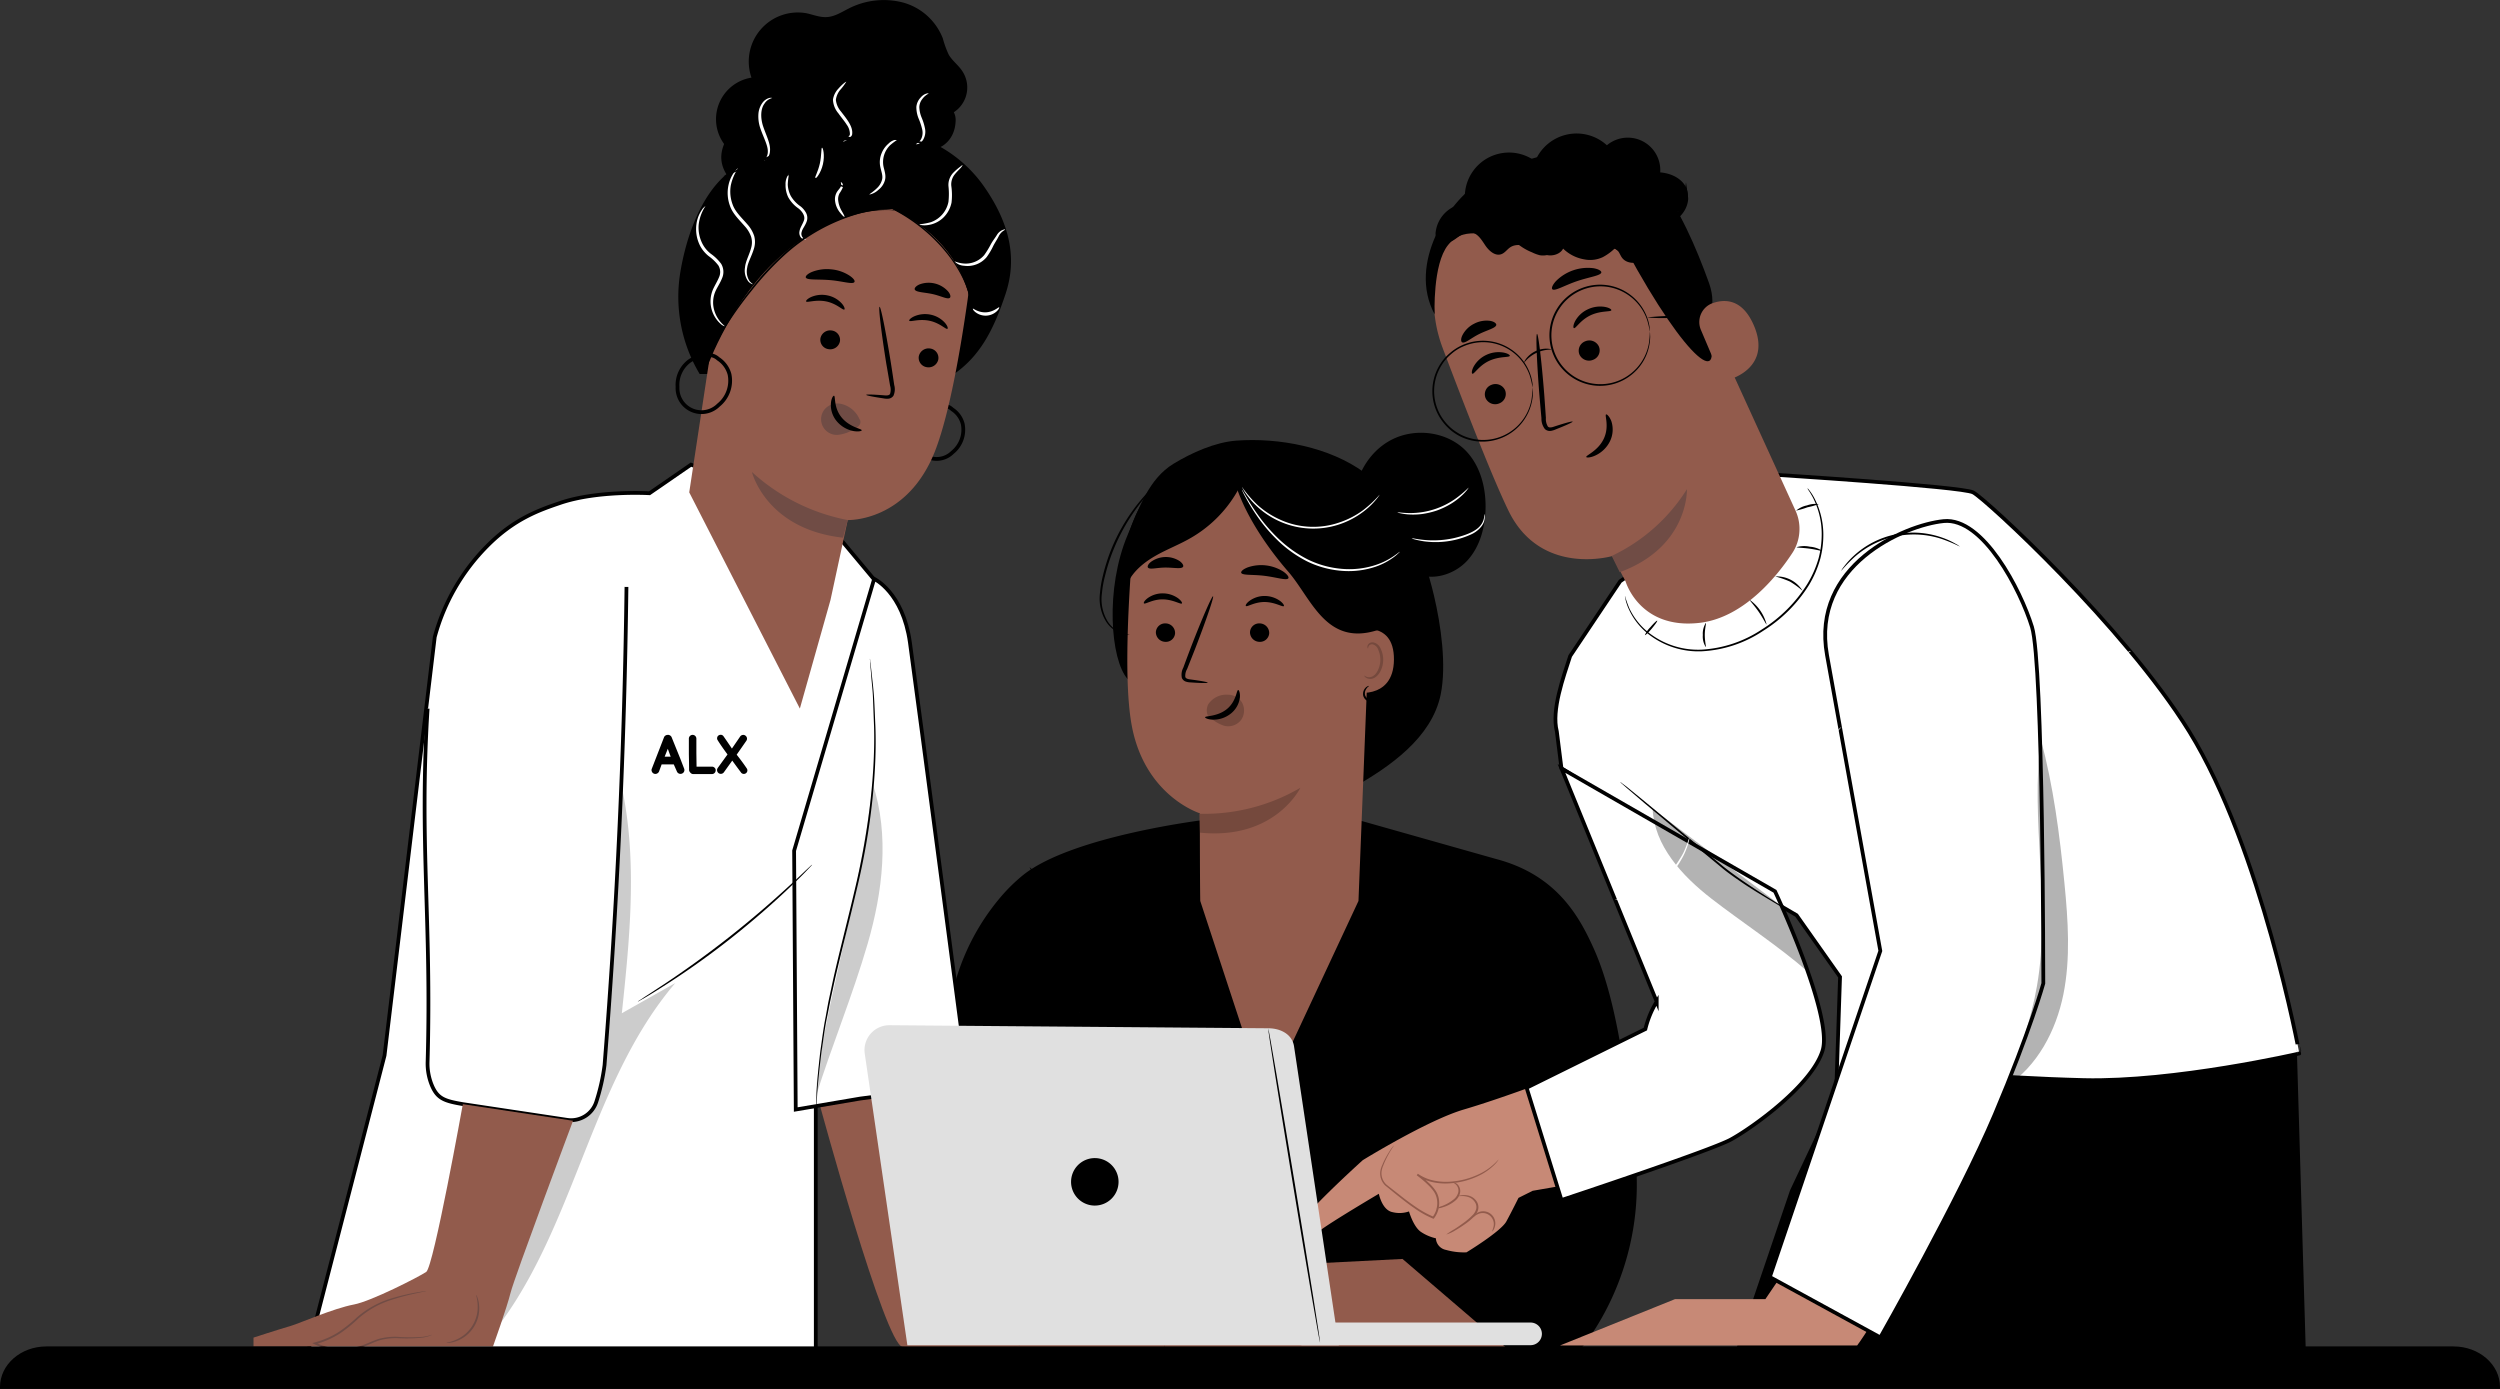 <svg xmlns="http://www.w3.org/2000/svg" viewBox="0 0 662.4 368.02"><rect x="0" y="0" width="662.4" height="368.02" fill="#333333" stroke="none"/><defs><style>.cls-1,.cls-4{fill:#fff;}.cls-1,.cls-7{stroke:#000;stroke-miterlimit:10;}.cls-2{fill:#925b4c;}.cls-3{fill:#75493d;}.cls-5{fill:#704c45;}.cls-6{opacity:0.2;}.cls-7{fill:none;}.cls-8{fill:#c78976;}.cls-9{opacity:0.3;}.cls-10{fill:#e0e0e0;}</style></defs><title>partnerup_lp_1</title><g id="Character_3" data-name="Character 3"><path d="M376.13,319.94s-35.53,4.21-48.67,14.71a45,45,0,0,0-5.77,5.62,60.22,60.22,0,0,0-14.29,34.15l-4.76,52.25.38,8.63a25.27,25.27,0,0,0,25.16,24.15l146.82,1s19.28-21.52,14.23-54.9c-1.19-7.85-3.09-34.77-10.53-51.34-3.93-8.76-9.95-19.58-25.84-23.8l-37.09-10.49Z" transform="translate(-56.38 -102.79)"/><path class="cls-1" d="M342.83,362.44a5.73,5.73,0,0,1-.3-1.17c-.16-.75-.41-1.84-.74-3.18a68.65,68.65,0,0,0-3.44-10.2,67.57,67.57,0,0,0-5.06-9.49c-.75-1.17-1.37-2.09-1.82-2.73a6.62,6.62,0,0,1-.64-1,5.21,5.21,0,0,1,.81.9c.49.6,1.16,1.5,1.95,2.64a56.73,56.73,0,0,1,5.24,9.5A57.4,57.4,0,0,1,342.15,358c.29,1.36.48,2.47.58,3.24A4.91,4.91,0,0,1,342.83,362.44Z" transform="translate(-56.38 -102.79)"/><path class="cls-1" d="M349,422c-.15,0-1.72-11.4-3.51-25.51s-3.13-25.56-3-25.57,1.71,11.4,3.51,25.51S349.14,422,349,422Z" transform="translate(-56.38 -102.79)"/><path class="cls-1" d="M342.5,366.93a11.31,11.31,0,0,1-2.5-1.06,45.41,45.41,0,0,1-10.69-7.53,10.62,10.62,0,0,1-1.84-2,20.31,20.31,0,0,1,2.08,1.73c1.27,1.08,3.05,2.53,5.13,4s4,2.65,5.49,3.47A18.38,18.38,0,0,1,342.5,366.93Z" transform="translate(-56.38 -102.79)"/><path class="cls-1" d="M437.64,376.6a10.76,10.76,0,0,1,0-1.79,19.69,19.69,0,0,1,.14-2.09c.09-.81.15-1.74.35-2.75a32.23,32.23,0,0,1,.67-3.3c.25-1.19.65-2.42,1-3.72a46.58,46.58,0,0,1,8.65-15.36c.91-1,1.75-2,2.63-2.83a33.33,33.33,0,0,1,2.48-2.28c.76-.7,1.52-1.23,2.17-1.73a18.05,18.05,0,0,1,1.71-1.2,12.09,12.09,0,0,1,1.53-.92,11.61,11.61,0,0,1-1.41,1.08c-.47.33-1,.74-1.65,1.27s-1.37,1.07-2.11,1.77-1.59,1.44-2.41,2.31-1.68,1.83-2.57,2.84a48.59,48.59,0,0,0-8.56,15.21c-.41,1.28-.83,2.49-1.09,3.66s-.54,2.26-.73,3.26-.3,1.92-.42,2.73-.19,1.49-.23,2.07A13.12,13.12,0,0,1,437.64,376.6Z" transform="translate(-56.38 -102.79)"/><path class="cls-1" d="M423,436.61a5.41,5.41,0,0,1-.11-1.84,5.55,5.55,0,0,1,2.63-4.3l0,0A45.38,45.38,0,0,1,440.54,420l-.15.21c.2-1.88.41-3.83.56-5.84a172.13,172.13,0,0,0,.3-22c-.13-2.81-.33-5.09-.44-6.66-.06-.74-.11-1.34-.15-1.81a2.82,2.82,0,0,1,0-.64,2.66,2.66,0,0,1,.12.63c.07.46.15,1.06.25,1.8.17,1.57.43,3.84.61,6.66a154.76,154.76,0,0,1-.15,22.07c-.15,2-.36,4-.57,5.86l0,.15-.14.06a46.49,46.49,0,0,0-15,10.23h0l0,0a5.31,5.31,0,0,0-1.95,2,5.46,5.46,0,0,0-.65,2C422.93,436,423.07,436.6,423,436.61Z" transform="translate(-56.38 -102.79)"/><path class="cls-1" d="M464.9,432.38c-.09.05-.85-1.39-2.52-3.39a25.87,25.87,0,0,0-7.84-6.32,25.12,25.12,0,0,0-5.18-2,19.67,19.67,0,0,0-4.5-.59c-2.6,0-4.21.3-4.22.2a4.64,4.64,0,0,1,1.11-.27,20.46,20.46,0,0,1,3.11-.3,18.07,18.07,0,0,1,4.61.5,23.75,23.75,0,0,1,5.31,2,24.36,24.36,0,0,1,7.89,6.55,20.16,20.16,0,0,1,1.73,2.59A4.79,4.79,0,0,1,464.9,432.38Z" transform="translate(-56.38 -102.79)"/><path class="cls-1" d="M464.18,418.71c0,.09-1.22-.47-3.25-1a24.72,24.72,0,0,0-3.6-.62,34.39,34.39,0,0,0-4.49-.12,40.79,40.79,0,0,0-8.06,1.23c-2,.53-3.25,1-3.28.89a3.24,3.24,0,0,1,.82-.4,22.39,22.39,0,0,1,2.36-.84,33.72,33.72,0,0,1,8.14-1.4,31.9,31.9,0,0,1,4.56.16,22.71,22.71,0,0,1,3.65.74,14,14,0,0,1,1.35.46,7.19,7.19,0,0,1,1,.42A3.13,3.13,0,0,1,464.18,418.71Z" transform="translate(-56.38 -102.79)"/><path d="M436.35,260.7c-2.93-12.44-8.16-25.15-18.48-32.71-9.18-6.73-22.58-9.29-33.94-8.45-5.59.42-11.83,3.21-16.62,6.13-6.56,4-9.15,11.77-12.15,18.85-6,14.19-4.57,33.08,0,38.2l59.39,28.94c10.17-5.72,21.18-13.42,23.55-24.83C439.69,279.05,438.17,268.43,436.35,260.7Z" transform="translate(-56.38 -102.79)"/><path class="cls-2" d="M413.86,238.63,376.76,229c-11.9-1.34-19.91,13.27-20.75,25.21-.92,13.26-1.53,29.5,0,39.41,3,19.93,18.28,24.66,18.28,24.66s0,17.32.11,23.23l17.31,52.72,24.61-52.72,3.79-95.71A7,7,0,0,0,413.86,238.63Z" transform="translate(-56.38 -102.79)"/><path d="M362.64,270.26a2.56,2.56,0,0,0,2.45,2.59,2.44,2.44,0,0,0,2.64-2.28,2.55,2.55,0,0,0-2.44-2.6A2.45,2.45,0,0,0,362.64,270.26Z" transform="translate(-56.38 -102.79)"/><path d="M359.48,262.66c.31.33,2.26-1.09,5-1.06s4.76,1.41,5.06,1.08c.14-.15-.17-.75-1.05-1.4a7,7,0,0,0-4-1.27,6.75,6.75,0,0,0-4,1.25C359.61,261.91,359.32,262.51,359.48,262.66Z" transform="translate(-56.38 -102.79)"/><path d="M387.58,270.26a2.55,2.55,0,0,0,2.44,2.59,2.45,2.45,0,0,0,2.65-2.28,2.56,2.56,0,0,0-2.44-2.6A2.44,2.44,0,0,0,387.58,270.26Z" transform="translate(-56.38 -102.79)"/><path d="M386.49,263.35c.31.34,2.26-1.08,5-1.05s4.76,1.41,5.06,1.08c.14-.15-.17-.75-1.05-1.4a7.06,7.06,0,0,0-4-1.28,6.75,6.75,0,0,0-4,1.26C386.62,262.6,386.33,263.2,386.49,263.35Z" transform="translate(-56.38 -102.79)"/><path d="M376.37,283.67c0-.16-1.69-.47-4.45-.84-.71-.08-1.37-.22-1.48-.7a3.49,3.49,0,0,1,.48-2.08l2.11-5.33c2.93-7.58,5.06-13.83,4.76-13.94s-2.94,5.94-5.87,13.53c-.71,1.87-1.38,3.65-2,5.36a4,4,0,0,0-.39,2.75,1.75,1.75,0,0,0,1.15,1,4.25,4.25,0,0,0,1.19.18C374.63,283.8,376.36,283.82,376.37,283.67Z" transform="translate(-56.38 -102.79)"/><path class="cls-3" d="M374.22,318.41l.11,5c19.92,2,26.6-11.89,26.6-11.89A50.58,50.58,0,0,1,374.22,318.41Z" transform="translate(-56.38 -102.79)"/><path class="cls-3" d="M385.42,288.86a4.42,4.42,0,0,0-3.66-2,5.75,5.75,0,0,0-5.25,2.56,3.56,3.56,0,0,0-.25,2.57c.19.44,0,.23.38.53a10,10,0,0,0,4.09,2.57,4.31,4.31,0,0,0,4.56-1.64A4.38,4.38,0,0,0,385.42,288.86Z" transform="translate(-56.38 -102.79)"/><path d="M384.45,285.62c-.45,0-.48,3-3,5.05s-5.74,1.76-5.77,2.17c0,.19.71.59,2.05.63a7.37,7.37,0,0,0,4.81-1.64,6.45,6.45,0,0,0,2.36-4.24C385,286.35,384.65,285.61,384.45,285.62Z" transform="translate(-56.38 -102.79)"/><path d="M385.25,254.55c.27.75,3,.41,6.24.82s5.82,1.31,6.25.64c.2-.32-.25-1-1.3-1.75a10.91,10.91,0,0,0-9.51-1.12C385.74,253.61,385.14,254.19,385.25,254.55Z" transform="translate(-56.38 -102.79)"/><path d="M360.54,253.17c.48.62,2.38,0,4.65,0s4.21.45,4.65-.2c.2-.31-.1-.94-.94-1.54a6.72,6.72,0,0,0-7.49.18C360.6,252.22,360.33,252.86,360.54,253.17Z" transform="translate(-56.38 -102.79)"/><path class="cls-2" d="M414.72,270c.27-.12,11.08-3.56,11,7.56s-11.24,8.72-11.26,8.4S414.72,270,414.72,270Z" transform="translate(-56.38 -102.79)"/><path class="cls-3" d="M417.89,281.79s.19.14.51.29a1.9,1.9,0,0,0,1.45,0c1.18-.42,2.18-2.27,2.26-4.27a6.51,6.51,0,0,0-.52-2.78,2.21,2.21,0,0,0-1.45-1.5,1,1,0,0,0-1.14.52c-.15.31-.09.53-.14.55s-.24-.19-.15-.65a1.22,1.22,0,0,1,.45-.69,1.46,1.46,0,0,1,1.07-.27,2.71,2.71,0,0,1,2,1.74,6.63,6.63,0,0,1,.64,3.1c-.09,2.24-1.26,4.33-2.87,4.78a2.13,2.13,0,0,1-1.77-.31C417.9,282.06,417.85,281.81,417.89,281.79Z" transform="translate(-56.38 -102.79)"/><path d="M421.56,285.5c.05-.06.48.46.41,1.46a2.05,2.05,0,0,1-.78,1.56,2.32,2.32,0,0,1-2.13.15,2.24,2.24,0,0,1-1.48-1.54,2.36,2.36,0,0,1,.3-1.71c.55-.86,1.25-.94,1.25-.88s-.53.3-.9,1.07a2,2,0,0,0-.15,1.39,1.79,1.79,0,0,0,1.18,1.14,1.84,1.84,0,0,0,1.63-.05,1.78,1.78,0,0,0,.69-1.18A6.6,6.6,0,0,0,421.56,285.5Z" transform="translate(-56.38 -102.79)"/><path d="M355.12,257.34c1.5-3.22,4.41-5.57,7.5-7.33s6.43-3,9.5-4.82a33.4,33.4,0,0,0,14.94-18.68c-5.47-2.83-12.28-2.5-17.8.23A27.2,27.2,0,0,0,357,240a42.71,42.71,0,0,0-3.39,18" transform="translate(-56.38 -102.79)"/><path d="M417.27,235.66c-8.22-7.81-23.75-12.12-34.46-8.46,1.59,9.35,8.65,19.86,14.86,27s10,19.87,23.63,15.57c.93-.29,2,.56,2.85.06a3.42,3.42,0,0,0,1.31-2.06A31.86,31.86,0,0,0,417.27,235.66Z" transform="translate(-56.38 -102.79)"/><path d="M355.74,270.85a4.14,4.14,0,0,1-1.95-.11,7.65,7.65,0,0,1-4.27-3.15,11.61,11.61,0,0,1-1.69-7.68,28.85,28.85,0,0,1,.78-4.61c.36-1.59.86-3.19,1.4-4.82a49.27,49.27,0,0,1,8.66-15.21,44.69,44.69,0,0,1,3.66-3.86l1.08-.95a2,2,0,0,1,.41-.31,13.14,13.14,0,0,1-1.34,1.41c-.85.92-2.12,2.21-3.5,4a51.34,51.34,0,0,0-8.43,15.14,48.64,48.64,0,0,0-1.4,4.75,28.61,28.61,0,0,0-.8,4.53,11.38,11.38,0,0,0,1.5,7.42,7.56,7.56,0,0,0,4,3.15A10.3,10.3,0,0,0,355.74,270.85Z" transform="translate(-56.38 -102.79)"/><path d="M450,236.91c0-5.22-1.47-10.62-5-14.44-4.93-5.3-13.56-6.49-20-3.12s-10.28,10.8-9.85,18A22.39,22.39,0,0,0,426.33,255l4.59-.52c4.6,2.43,10.63.71,14.17-3.09S450,242.11,450,236.91Z" transform="translate(-56.38 -102.79)"/><path class="cls-4" d="M421.94,233.85s-.06.14-.23.37a10.65,10.65,0,0,1-.77,1,19.73,19.73,0,0,1-3.37,3.18,21.87,21.87,0,0,1-28.26-1.55,20,20,0,0,1-3-3.53c-.31-.45-.5-.83-.65-1.08s-.21-.39-.19-.4a30.88,30.88,0,0,0,4.1,4.74,22.62,22.62,0,0,0,5.64,3.73,21.18,21.18,0,0,0,16.14.88,22.77,22.77,0,0,0,6-3.08A30,30,0,0,0,421.94,233.85Z" transform="translate(-56.38 -102.79)"/><path class="cls-4" d="M427.28,249a2.47,2.47,0,0,1-.37.37,11.54,11.54,0,0,1-1.17,1,17.59,17.59,0,0,1-4.95,2.6,22.36,22.36,0,0,1-8.23,1.11,25.33,25.33,0,0,1-9.84-2.54,32,32,0,0,1-8.24-6,42.13,42.13,0,0,1-5.28-6.39,49.12,49.12,0,0,1-2.89-4.79c-.32-.58-.53-1-.69-1.36a2.85,2.85,0,0,1-.2-.49,2.29,2.29,0,0,1,.3.45l.76,1.3c.67,1.14,1.66,2.76,3,4.67a44.25,44.25,0,0,0,5.32,6.27,32.69,32.69,0,0,0,8.13,5.84,25.39,25.39,0,0,0,9.64,2.52,22.45,22.45,0,0,0,8.08-1,18.85,18.85,0,0,0,5-2.42C426.7,249.42,427.24,248.94,427.28,249Z" transform="translate(-56.38 -102.79)"/><path class="cls-4" d="M445.51,232s-.14.26-.47.68a13.11,13.11,0,0,1-1.57,1.63,17.86,17.86,0,0,1-2.7,2,20.71,20.71,0,0,1-3.72,1.76,21.69,21.69,0,0,1-4,.93,18.71,18.71,0,0,1-3.36.1,14.15,14.15,0,0,1-2.24-.31,2.52,2.52,0,0,1-.8-.24c0-.09,1.18.15,3.05.18A20.77,20.77,0,0,0,443.23,234C444.68,232.85,445.44,232,445.51,232Z" transform="translate(-56.38 -102.79)"/><path class="cls-4" d="M449.65,239a1.65,1.65,0,0,1,.14.9,4.15,4.15,0,0,1-.86,2.33,7.3,7.3,0,0,1-2.93,2.23,22,22,0,0,1-4.24,1.41,22.77,22.77,0,0,1-8.07.35,21.12,21.12,0,0,1-2.41-.49,2.7,2.7,0,0,1-.84-.32c0-.09,1.25.25,3.29.44a25.31,25.31,0,0,0,7.92-.49c3-.71,5.76-1.74,7-3.35a4.43,4.43,0,0,0,.95-2.13C449.67,239.31,449.61,239,449.65,239Z" transform="translate(-56.38 -102.79)"/><path class="cls-1" d="M424.52,442.18a1.84,1.84,0,0,1-.55.05c-.36,0-.9,0-1.58,0a36.18,36.18,0,0,1-5.8-.56,39,39,0,0,1-29.13-22.85,36.16,36.16,0,0,1-1.92-5.5c-.19-.66-.27-1.19-.35-1.54a3.76,3.76,0,0,1-.09-.55,17.43,17.43,0,0,1,.63,2,43.26,43.26,0,0,0,2.07,5.41,39.84,39.84,0,0,0,28.86,22.64,42.22,42.22,0,0,0,5.73.72C423.76,442.13,424.52,442.14,424.52,442.18Z" transform="translate(-56.38 -102.79)"/><path class="cls-1" d="M377.7,439a2.24,2.24,0,0,1-.44-.24l-1.21-.78L371.66,435a127.32,127.32,0,0,0-15-8.76A58.21,58.21,0,0,0,340.25,421a47.21,47.21,0,0,0-5.23-.48,18.63,18.63,0,0,1-1.93-.08,1.65,1.65,0,0,1,.5-.06c.32,0,.81-.07,1.43-.06a36.52,36.52,0,0,1,5.28.32,54.8,54.8,0,0,1,16.62,5.15,112.73,112.73,0,0,1,14.95,8.93c1.83,1.26,3.29,2.31,4.3,3.05l1.15.86C377.58,438.82,377.71,438.93,377.7,439Z" transform="translate(-56.38 -102.79)"/><polygon class="cls-2" points="371.61 333.57 303.34 337.03 308.63 357.13 399.61 357.56 371.61 333.57"/><path class="cls-2" d="M362.88,439.65s-22.06-11-24.79-11.11c-2.09-.07-14.21,2-19.79,2.95a4,4,0,0,0-3.42,4.49,3.4,3.4,0,0,0,3.18,2.75,4.29,4.29,0,0,0-2.34,4.43c.44,3.17,4.36,3.25,4.36,3.25a5.28,5.28,0,0,0-.47.57,3.8,3.8,0,0,0,2.81,6l1.78.13s-2.18,1.33-1.82,3.49c.7,4.14,10.16,3.52,10.16,3.52l32.46-.23Z" transform="translate(-56.38 -102.79)"/><path class="cls-2" d="M319.7,426.25c.31,1.35,1.08,4.22,3.61,5.18L336.1,429s-10.09-1.85-11.7-3.27a11.2,11.2,0,0,0-2.11-1.52A1.84,1.84,0,0,0,319.7,426.25Z" transform="translate(-56.38 -102.79)"/><path class="cls-3" d="M330,429.77c0,.22-2.56.87-5.82,1.31s-5.88.71-5.92.47,2.55-.87,5.81-1.31S330,429.53,330,429.77Z" transform="translate(-56.38 -102.79)"/><path class="cls-3" d="M328.23,437.39c.06.22-2.15,1-5,1.29s-5.17.11-5.16-.11,2.28-.4,5.06-.73S328.17,437.16,328.23,437.39Z" transform="translate(-56.38 -102.79)"/><path class="cls-3" d="M334.63,435.47c.21.09.07.83-.58,1.41s-1.4.63-1.47.42.4-.59.91-1.05S334.42,435.37,334.63,435.47Z" transform="translate(-56.38 -102.79)"/><path class="cls-3" d="M330.89,445.32c0,.23-2.45.72-5.51,1.08s-5.57.47-5.61.24,2.43-.71,5.51-1.07S330.87,445.09,330.89,445.32Z" transform="translate(-56.38 -102.79)"/><path class="cls-3" d="M337.71,440.76c.1,0,.34.19.48.68a2.68,2.68,0,0,1-1.81,3.21c-.5.14-.82.05-.83-.06s1.05-.54,1.64-1.6S337.5,440.85,337.71,440.76Z" transform="translate(-56.38 -102.79)"/><path class="cls-3" d="M334,453c0,.23-2.24.48-5,.56s-5.05-.05-5.05-.28,2.24-.48,5-.56S334,452.78,334,453Z" transform="translate(-56.38 -102.79)"/><path class="cls-3" d="M340.61,447.86c.1,0,.3.22.36.73a3.09,3.09,0,0,1-.42,1.85c-.77,1.28-1.76,1.85-1.9,1.72s.53-1.06,1.16-2.13S340.4,447.93,340.61,447.86Z" transform="translate(-56.38 -102.79)"/></g><g id="Character_1" data-name="Character 1"><path class="cls-2" d="M330.08,449c-4.48-2.13-19.43-8-19.43-8l-7.31-50-29.77,4.47s17.33,63.73,21.95,64.17,31.23,0,31.23,0l8.67-.13S333.22,450.48,330.08,449Z" transform="translate(-56.38 -102.79)"/><path class="cls-5" d="M309.37,458.08a3.33,3.33,0,0,1-1.49.55,8.68,8.68,0,0,1-7.25-1.93,3.46,3.46,0,0,1-1-1.22c.07-.06.48.37,1.25.93a10.13,10.13,0,0,0,7,1.86A9.74,9.74,0,0,1,309.37,458.08Z" transform="translate(-56.38 -102.79)"/><path class="cls-5" d="M326.55,459.49c-.07.05-.69-1-1.83-2.52a12.28,12.28,0,0,0-2.29-2.37,12.86,12.86,0,0,0-3.64-1.78A35.7,35.7,0,0,1,312,449.6a16.92,16.92,0,0,1-2.6-1.72,19.13,19.13,0,0,1,2.78,1.4,44.62,44.62,0,0,0,6.82,3.05,12.46,12.46,0,0,1,3.75,1.89,11.22,11.22,0,0,1,2.3,2.54,21,21,0,0,1,1.19,2A2.62,2.62,0,0,1,326.55,459.49Z" transform="translate(-56.38 -102.79)"/><path class="cls-1" d="M239.47,225.9l-11,7.58s-13.7-.82-23.64,2.56c-5.51,1.88-12.19,4.15-19.42,11.48a54.33,54.33,0,0,0-13.84,24.06L158.27,382.45l-20.21,78.23H272.53v-99l12.87-45.41s-3.34-5.24-3.23-7.33,7.6-50.48,7.6-50.48l-15.32-18.34Z" transform="translate(-56.38 -102.79)"/><path class="cls-1" d="M288,256.16s7.61,3.55,9.47,16.84,15.34,115.86,15.34,115.86-14.89,3.44-28.48,5l-17.11,2.91-.43-68.58Z" transform="translate(-56.38 -102.79)"/><g class="cls-6"><path d="M185.7,457.56c22.86-27.4,26.45-67.14,49.6-94.3l-14.16,8c2.51-23.61,4.92-48.16-3-70.55A619.24,619.24,0,0,1,185,457.45" transform="translate(-56.38 -102.79)"/></g><path class="cls-1" d="M222.37,258.3q-.78,63.43-5.81,126.71a53.57,53.57,0,0,1-2.17,9.67,7,7,0,0,1-7.74,4.83l-27.59-4.16c-4.8-.81-6.61-1.45-8.06-4.55a15.1,15.1,0,0,1-1.32-6.83c1.06-37.75-2.23-57.75,0-93.44" transform="translate(-56.38 -102.79)"/><path d="M169.72,290.53s0,.25,0,.73-.06,1.22-.1,2.16c-.1,1.9-.23,4.69-.34,8.29s-.2,8-.22,13.13.09,10.94.27,17.38c.35,12.88,1,28.23.74,45.28,0,2.13-.09,4.28-.14,6.47a15.19,15.19,0,0,0,1.14,6.36,6.19,6.19,0,0,0,4.72,4.09,66.17,66.17,0,0,0,6.76,1.2l14,2.1,7.15,1.08c1.19.17,2.42.39,3.59.51a6.72,6.72,0,0,0,6.06-3,11.15,11.15,0,0,0,1.3-3.31,54.12,54.12,0,0,0,1.56-7c.44-4.73.77-9.46,1.11-14.08.68-9.25,1.26-18.17,1.77-26.68,1-17,1.69-32.34,2.15-45.22s.72-23.3.88-30.51c.08-3.59.14-6.38.19-8.29,0-.94,0-1.66.05-2.16s0-.74,0-.74,0,.25,0,.74,0,1.22,0,2.16c0,1.91,0,4.7-.08,8.3-.1,7.2-.3,17.63-.72,30.51s-1.06,28.22-2,45.24c-.49,8.51-1.07,17.44-1.74,26.69-.34,4.63-.66,9.32-1.1,14.11a58.54,58.54,0,0,1-1.58,7.1,11.93,11.93,0,0,1-1.36,3.45,7.28,7.28,0,0,1-6.53,3.23c-1.26-.13-2.43-.35-3.64-.52l-7.15-1.08-14-2.11a64.69,64.69,0,0,1-6.81-1.22,6.61,6.61,0,0,1-5-4.38,15.55,15.55,0,0,1-1.18-6.57q.07-3.27.15-6.46c.31-17-.33-32.37-.63-45.26-.16-6.44-.21-12.27-.19-17.39s.16-9.53.31-13.13.3-6.4.44-8.29l.14-2.16C169.69,290.78,169.72,290.53,169.72,290.53Z" transform="translate(-56.38 -102.79)"/><path d="M272.53,399.24a1.57,1.57,0,0,1,0-.32c0-.24,0-.55,0-.93,0-.86.07-2.07.13-3.6.05-3.13.44-7.64,1.09-13.19.41-2.77.76-5.82,1.4-9,.3-1.62.57-3.3.94-5s.74-3.48,1.13-5.28c1.62-7.22,3.69-15.07,5.63-23.37,4-16.57,5.42-32,5.12-43.19-.11-2.78-.2-5.3-.28-7.52s-.34-4.12-.45-5.67-.23-2.73-.3-3.59c0-.39,0-.69-.06-.93a1.3,1.3,0,0,1,0-.32,1.8,1.8,0,0,1,.05.31l.12.93c.09.85.22,2.05.39,3.58s.4,3.45.54,5.67.22,4.75.35,7.54c.41,11.17-.95,26.71-5,43.31-1.93,8.31-4,16.16-5.66,23.35-.39,1.8-.78,3.56-1.15,5.27s-.65,3.38-1,5c-.66,3.22-1,6.26-1.45,9-.7,5.54-1.14,10-1.26,13.16-.1,1.53-.17,2.73-.22,3.59,0,.39-.06.69-.07.93A1.19,1.19,0,0,1,272.53,399.24Z" transform="translate(-56.38 -102.79)"/><path d="M271.58,331.89a2.4,2.4,0,0,1-.39.46c-.31.33-.7.74-1.19,1.24-1,1.08-2.56,2.59-4.49,4.43-3.86,3.68-9.37,8.59-15.76,13.62s-12.48,9.22-17,12.09c-2.24,1.44-4.08,2.58-5.37,3.33l-1.49.85a1.94,1.94,0,0,1-.53.27,2.88,2.88,0,0,1,.48-.35l1.43-.95c1.26-.8,3.06-2,5.28-3.45,4.43-2.95,10.45-7.18,16.84-12.2s11.92-9.87,15.83-13.48c2-1.8,3.53-3.27,4.61-4.3l1.26-1.17A2.84,2.84,0,0,1,271.58,331.89Z" transform="translate(-56.38 -102.79)"/><g class="cls-6"><path d="M287.62,310.44c-3.28,30.45-14.13,63.72-15.09,82.93,4.3-13.69,9.75-26.77,13.75-40.55S292.07,324.08,287.62,310.44Z" transform="translate(-56.38 -102.79)"/></g><path d="M307.44,133.35a7.82,7.82,0,0,0,3.88-11.76c-1-1.54-2.61-2.68-3.55-4.29a25.82,25.82,0,0,1-1.58-4.34,15.8,15.8,0,0,0-10.65-9.53,20.4,20.4,0,0,0-14.43,1.69c-1.75.89-3.48,2-5.44,2.18s-3.74-.6-5.61-1a13,13,0,0,0-14.57,17.06,11.15,11.15,0,0,0-.13,22c3.16.57,6.39-.25,9.52-1a169.79,169.79,0,0,1,38.71-4.32" transform="translate(-56.38 -102.79)"/><path d="M241.77,201.89a39.82,39.82,0,0,1-5.17-26.73c1.48-9.14,5.2-20.19,12.25-26.2-3.07-5-.5-9.43,3.32-13.91s9.51-7,15.2-8.48a63.32,63.32,0,0,1,26.1-1.38c7.07,1.11,16.18,4.16,16.12,9.4-.07,5.47-4,7.14-4,7.14a35.34,35.34,0,0,1,11.48,10.42c7.08,10.14,8.8,19.31,5.74,28.53s-6.57,16.19-13.43,21.06" transform="translate(-56.38 -102.79)"/><path class="cls-7" d="M301.58,211.74a9,9,0,0,1,4-1.45l-.26-.07a5,5,0,0,1,.77.05,3.54,3.54,0,0,1,2.61,1h0a6.49,6.49,0,0,1,2.76,3.84,7.72,7.72,0,0,1-2.72,7.55,5.91,5.91,0,0,1-10.08-4.47A7.32,7.32,0,0,1,301.58,211.74Z" transform="translate(-56.38 -102.79)"/><path class="cls-2" d="M239,233.25l11.12-73.36a7.21,7.21,0,0,1,7.8-5.85l39.4-1.73c12.26,1.21,17.18,17.63,15.45,29.82-1.92,13.55-4.8,30-8.45,39.67C297,241.2,281,240.58,281,240.58s-3,13.89-4.57,21.17l-8.12,28.78Z" transform="translate(-56.38 -102.79)"/><path d="M305,198a2.63,2.63,0,0,1-3,2.09,2.52,2.52,0,0,1-2.18-2.87,2.65,2.65,0,0,1,3-2.09A2.51,2.51,0,0,1,305,198Z" transform="translate(-56.38 -102.79)"/><path d="M307.42,189.91c-.38.27-2-1.57-4.81-2.14s-5.08.4-5.31,0c-.12-.18.33-.72,1.35-1.18a7.24,7.24,0,0,1,4.34-.42,7,7,0,0,1,3.74,2.13C307.45,189.13,307.61,189.79,307.42,189.91Z" transform="translate(-56.38 -102.79)"/><path d="M278.93,193.23a2.62,2.62,0,0,1-3,2.08,2.51,2.51,0,0,1-2.17-2.87,2.63,2.63,0,0,1,3-2.08A2.51,2.51,0,0,1,278.93,193.23Z" transform="translate(-56.38 -102.79)"/><path d="M280.1,184.8c-.39.27-2-1.57-4.81-2.14s-5.09.4-5.32,0c-.11-.18.33-.72,1.35-1.18a7.2,7.2,0,0,1,4.35-.41,6.9,6.9,0,0,1,3.74,2.12C280.12,184,280.29,184.68,280.1,184.8Z" transform="translate(-56.38 -102.79)"/><path d="M285.9,207.41c0-.16,1.81-.1,4.67.12.72.08,1.42.07,1.64-.38a3.74,3.74,0,0,0,0-2.2c-.31-1.85-.64-3.78-1-5.81-1.32-8.27-2.12-15-1.78-15.06s1.67,6.61,3,14.88q.47,3,.88,5.83a4.18,4.18,0,0,1-.2,2.85,1.81,1.81,0,0,1-1.38.79,4.78,4.78,0,0,1-1.24-.08C287.63,207.92,285.88,207.57,285.9,207.41Z" transform="translate(-56.38 -102.79)"/><path class="cls-5" d="M281,240.58a52.13,52.13,0,0,1-25.39-12.73s3.67,15.13,24.14,17.41Z" transform="translate(-56.38 -102.79)"/><path class="cls-5" d="M284.13,213.91a6.94,6.94,0,0,0-5-4.13,4.52,4.52,0,0,0-4.05,1.23,4.15,4.15,0,0,0,3.3,7,10.2,10.2,0,0,0,4.59-1.68,3.1,3.1,0,0,0,1.09-.85,1.44,1.44,0,0,0,.19-1.43" transform="translate(-56.38 -102.79)"/><path d="M277.36,207.65c.45.06-.16,3.07,2,5.73s5.4,3,5.34,3.42c0,.2-.84.44-2.2.2a7.69,7.69,0,0,1-4.49-2.69,6.65,6.65,0,0,1-1.46-4.77C276.67,208.26,277.16,207.59,277.36,207.65Z" transform="translate(-56.38 -102.79)"/><path d="M282.76,177.52c-.42.7-3.11-.23-6.44-.51s-6.14.06-6.44-.7c-.12-.36.48-1,1.69-1.49a10.86,10.86,0,0,1,5-.67,10.66,10.66,0,0,1,4.79,1.6C282.48,176.47,283,177.19,282.76,177.52Z" transform="translate(-56.38 -102.79)"/><path d="M308.06,181.69c-.61.53-2.39-.52-4.67-1s-4.33-.45-4.64-1.2c-.13-.36.31-.93,1.28-1.35a6.93,6.93,0,0,1,7.5,1.8C308.21,180.72,308.34,181.42,308.06,181.69Z" transform="translate(-56.38 -102.79)"/><path d="M298.79,158.6s-18.75-4.3-37.52,13.88c-12.37,12-18.1,29.13-18.1,29.13l-.11-35,8.7-14.07L266.32,148l24.95,3.89,8.32,6.6" transform="translate(-56.38 -102.79)"/><path d="M261.57,152.46c31.49-.81,53.31,14.23,52.68,38.65l9.4-14.15-11.57-22.09L296,146.78l-35.46-2.12Z" transform="translate(-56.38 -102.79)"/><path class="cls-7" d="M239.06,198.45a9.62,9.62,0,0,1,4.27-1.56l-.28-.08a5.78,5.78,0,0,1,.83.05,3.76,3.76,0,0,1,2.8,1h0a7.08,7.08,0,0,1,3,4.15,8.33,8.33,0,0,1-2.93,8.12,6.36,6.36,0,0,1-10.85-4.82A7.89,7.89,0,0,1,239.06,198.45Z" transform="translate(-56.38 -102.79)"/><path class="cls-4" d="M248.43,189.27a3,3,0,0,1-1.23-.77,8,8,0,0,1-1.82-9.22c.47-1,1.09-2,1.5-3a3.35,3.35,0,0,0-.16-3.15,11.8,11.8,0,0,0-2.53-2.45,8.72,8.72,0,0,1-2.28-2.7,9.73,9.73,0,0,1-1-5.82,8.6,8.6,0,0,1,1.4-3.71,3.28,3.28,0,0,1,1-1.06,11.23,11.23,0,0,0-1.8,4.84,9.38,9.38,0,0,0,1.11,5.37,8,8,0,0,0,2.13,2.45,12,12,0,0,1,2.71,2.64,4.16,4.16,0,0,1,.21,3.88c-.46,1.16-1.11,2.12-1.57,3.07a7.38,7.38,0,0,0-.47,5.37,8.25,8.25,0,0,0,1.83,3.27C248.05,188.92,248.47,189.21,248.43,189.27Z" transform="translate(-56.38 -102.79)"/><path class="cls-4" d="M251.92,147.39a13,13,0,0,0-1.9,4.49,9.72,9.72,0,0,0,.5,5.15c.66,1.86,2.3,3.37,3.87,5.18a8.69,8.69,0,0,1,1.82,3.1,6,6,0,0,1-.07,3.38c-.6,2-1.6,3.61-1.79,5.08a4.71,4.71,0,0,0,.54,3.36c.46.69,1,.86.9.94s-.13,0-.35-.1a2.39,2.39,0,0,1-.81-.64,4.82,4.82,0,0,1-.86-3.64c.14-1.65,1.12-3.31,1.63-5.21a5.16,5.16,0,0,0,0-2.94,8,8,0,0,0-1.67-2.79c-1.49-1.72-3.26-3.37-3.95-5.45a9.86,9.86,0,0,1-.36-5.54,9,9,0,0,1,1.53-3.4C251.49,147.65,251.9,147.36,251.92,147.39Z" transform="translate(-56.38 -102.79)"/><path class="cls-4" d="M270,166.14s-.3.26-.86,0a1.68,1.68,0,0,1-.75-.73,2.06,2.06,0,0,1-.17-1.38c.16-1,.95-2,1.22-3s-.43-2.15-1.48-3a8.74,8.74,0,0,1-2.74-3,7.37,7.37,0,0,1-.7-3.31,4.29,4.29,0,0,1,.94-2.91,16.63,16.63,0,0,0-.35,2.9,7.27,7.27,0,0,0,.8,3,8.69,8.69,0,0,0,2.59,2.76,5.64,5.64,0,0,1,1.43,1.68,2.85,2.85,0,0,1,.25,2.15c-.42,1.31-1.21,2.1-1.38,2.93a1.52,1.52,0,0,0,.5,1.71C269.63,166.14,269.94,166.07,270,166.14Z" transform="translate(-56.38 -102.79)"/><path class="cls-4" d="M279.14,151.06s.21,0,.39.25a1.46,1.46,0,0,1,.12,1.24,8.3,8.3,0,0,1-.82,1.45,3.3,3.3,0,0,0-.38,1.69,7.11,7.11,0,0,0,1.07,3.19c.44.79.71,1.3.62,1.37s-.53-.31-1.12-1.05a6,6,0,0,1-1.41-3.49,3.73,3.73,0,0,1,.56-2.11c.38-.56.75-.91.93-1.27A1.64,1.64,0,0,0,279.14,151.06Z" transform="translate(-56.38 -102.79)"/><path class="cls-4" d="M311.43,146.53s-.12.31-.5.74-1,1-1.58,1.73a4.22,4.22,0,0,0-.91,3.07,17.14,17.14,0,0,1,.06,4.39,7.72,7.72,0,0,1-2.13,3.95,7.31,7.31,0,0,1-3.17,1.82c-2.05.55-3.34.08-3.3,0a17.73,17.73,0,0,0,3.12-.57,7.16,7.16,0,0,0,4.66-5.38,19.11,19.11,0,0,0,0-4.21,4.69,4.69,0,0,1,1.23-3.46,15.24,15.24,0,0,1,1.81-1.59C311.15,146.68,311.39,146.49,311.43,146.53Z" transform="translate(-56.38 -102.79)"/><path class="cls-4" d="M322.7,163.59c.09.15-1,.4-1.7,1.8-.35.73-.92,1.56-1.4,2.47a18.36,18.36,0,0,1-1.8,3.06,6.61,6.61,0,0,1-6,2.28,3.73,3.73,0,0,1-2.45-1.08c.07-.14.95.41,2.51.5a6.45,6.45,0,0,0,5.29-2.23,23,23,0,0,0,1.78-2.91c.56-1,1.14-1.68,1.56-2.39a3.26,3.26,0,0,1,1.49-1.35C322.42,163.56,322.68,163.54,322.7,163.59Z" transform="translate(-56.38 -102.79)"/><path class="cls-4" d="M321.12,184.22c.09.06-.08.52-.64,1.05a4.37,4.37,0,0,1-5.6.27c-.61-.48-.83-.92-.75-1s1.5,1.13,3.56,1S321,184.05,321.12,184.22Z" transform="translate(-56.38 -102.79)"/><path class="cls-4" d="M294.27,139.73a18.41,18.41,0,0,0-2.08,1.57,6.26,6.26,0,0,0-1.73,5.56c.25,1.14.74,2.44.4,3.66a4.81,4.81,0,0,1-1.7,2.54,4.92,4.92,0,0,1-2.41,1.28c-.07-.13.87-.6,2-1.71a4.64,4.64,0,0,0,1.35-2.28c.24-1-.18-2-.47-3.32a6.14,6.14,0,0,1,.37-3.71,6.47,6.47,0,0,1,1.77-2.45A3.68,3.68,0,0,1,294.27,139.73Z" transform="translate(-56.38 -102.79)"/><path class="cls-4" d="M272.32,150.14c-.21-.14.79-1.79,1.28-4s.33-4.18.58-4.22.8,1.95.24,4.4S272.48,150.29,272.32,150.14Z" transform="translate(-56.38 -102.79)"/><path class="cls-4" d="M258.81,145.25c0-.06.22-.18.48-.54a3,3,0,0,0,.53-1.76c.05-1.62-1.14-3.7-2-6.22a9.64,9.64,0,0,1-.49-3.77,5.62,5.62,0,0,1,1.12-3,3.35,3.35,0,0,1,1.75-1.21c.51-.11.79,0,.79,0s-.28.08-.68.26a3.37,3.37,0,0,0-1.38,1.25c-1,1.32-1.13,3.72-.31,6.12s2,4.61,1.77,6.5a3,3,0,0,1-.88,2C259.14,145.29,258.82,145.29,258.81,145.25Z" transform="translate(-56.38 -102.79)"/><path class="cls-4" d="M279.81,140.3c0-.05.17-.24.55-.53s1-.69,1.21-1.36a4.22,4.22,0,0,0-.84-2.58c-.58-.94-1.4-1.86-2.2-3a6,6,0,0,1-1.45-3.63,5.39,5.39,0,0,1,1.4-2.88c1.17-1.33,2.06-1.93,2.13-1.86a15.83,15.83,0,0,1-1.67,2.22,5.22,5.22,0,0,0-1.09,2.57,5.63,5.63,0,0,0,1.36,3.09c1.52,2,3.33,4.06,2.93,6.19a2.91,2.91,0,0,1-1.61,1.47C280.09,140.26,279.84,140.35,279.81,140.3Z" transform="translate(-56.38 -102.79)"/><path class="cls-4" d="M299.07,141c-.05-.12.92-.32,1.47-1.58a3.8,3.8,0,0,0,.2-2.27,16.93,16.93,0,0,0-.93-2.87,7.93,7.93,0,0,1-.63-3.17,4.1,4.1,0,0,1,1.12-2.46c1-1.19,2.17-1.21,2.13-1.06a4.86,4.86,0,0,0-1.67,1.43,3.73,3.73,0,0,0-.8,2.12,8,8,0,0,0,.64,2.86,14.69,14.69,0,0,1,.9,3,4.16,4.16,0,0,1-.44,2.66,2.68,2.68,0,0,1-1.33,1.24C299.32,141.05,299.08,141,299.07,141Z" transform="translate(-56.38 -102.79)"/><path d="M305.63,141.73a12.48,12.48,0,0,1-2.31-.39c-1.47-.33-3.61-.7-6.26-1.09a69.55,69.55,0,0,0-20.82.31,103.71,103.71,0,0,0-20.08,5.84l-5.92,2.36a11.65,11.65,0,0,1-2.2.79,12.54,12.54,0,0,1,2.07-1.09c1.35-.66,3.34-1.57,5.82-2.61a93.81,93.81,0,0,1,20.17-6.12,64.82,64.82,0,0,1,21-.07,60.42,60.42,0,0,1,6.24,1.36A12.83,12.83,0,0,1,305.63,141.73Z" transform="translate(-56.38 -102.79)"/><path d="M254.41,150.11l.21,0,.61-.12,1-.2,1.36-.22a37.81,37.81,0,0,1,8.73-.22A52.83,52.83,0,0,1,279,152.1c2.31.78,4.68,1.76,7.12,2.83s4.93,2.26,7.39,3.64c10,5.35,16.73,13.8,19.11,20.77a29.76,29.76,0,0,1,1.61,8.56c.06,1,.05,1.83,0,2.38v.62a.85.85,0,0,0,0,.21.58.58,0,0,0,0-.21c0-.17,0-.37.05-.62a23.12,23.12,0,0,0,.05-2.39,28.33,28.33,0,0,0-1.48-8.66c-2.32-7.09-9.14-15.68-19.2-21.08-2.48-1.38-5-2.57-7.43-3.65s-4.84-2-7.17-2.82A52.16,52.16,0,0,0,266.34,149a36.2,36.2,0,0,0-8.79.38l-1.36.26-1,.25-.6.16A.8.8,0,0,0,254.41,150.11Z" transform="translate(-56.38 -102.79)"/><path d="M293.59,158.53a5.35,5.35,0,0,0-.66-.11,16.79,16.79,0,0,0-1.91-.15,26.68,26.68,0,0,0-7,.78,48.53,48.53,0,0,0-20.18,11.07,74.72,74.72,0,0,0-8.63,9.4,89.73,89.73,0,0,0-6.06,8.48,46.48,46.48,0,0,0-3.32,6.19c-.33.76-.57,1.36-.71,1.77a2.9,2.9,0,0,0-.19.64,4.62,4.62,0,0,0,.28-.6c.17-.41.44-1,.79-1.74a54,54,0,0,1,3.44-6.08,96.28,96.28,0,0,1,6.11-8.38,76.45,76.45,0,0,1,8.61-9.32,49.49,49.49,0,0,1,19.94-11.1,28.87,28.87,0,0,1,6.9-.93c.83,0,1.47,0,1.9.07A3.4,3.4,0,0,0,293.59,158.53Z" transform="translate(-56.38 -102.79)"/><path class="cls-2" d="M123.55,457.2s6.12-2,10-3.14c2.17-.63,11.15-4.6,16.61-5.63,4.57-.86,17.19-7.31,19.15-8.63s9.7-44.45,9.7-44.45l29.2,4.4s-15.57,41.6-16.55,45.57S187,459.56,187,459.56H123.55Z" transform="translate(-56.38 -102.79)"/><path class="cls-5" d="M174.69,458.6c0-.09,1-.17,2.37-.77a9.44,9.44,0,0,0,5.87-9.41c-.08-1.53-.44-2.44-.35-2.47s.15.2.3.62a7.45,7.45,0,0,1,.42,1.82,9.26,9.26,0,0,1-6.11,9.79,7.91,7.91,0,0,1-1.82.42C174.93,458.65,174.69,458.63,174.69,458.6Z" transform="translate(-56.38 -102.79)"/><path class="cls-5" d="M170.85,456.47a3.68,3.68,0,0,1-.59.26,11.16,11.16,0,0,1-1.8.47,41.63,41.63,0,0,1-6.83.15,16.15,16.15,0,0,0-4.61.55c-1.6.48-3.2,1.36-5,2a16.56,16.56,0,0,1-12.3-.94l-.62-.3.67-.18.59-.17a22.45,22.45,0,0,0,5.88-2.67,38.23,38.23,0,0,0,4.72-3.8,24.35,24.35,0,0,1,9.07-5,54,54,0,0,1,6.8-1.62l1.87-.31a3.21,3.21,0,0,1,.66-.07,2.81,2.81,0,0,1-.64.17l-1.85.41a62.42,62.42,0,0,0-6.72,1.77,24.25,24.25,0,0,0-8.87,5,37.69,37.69,0,0,1-4.77,3.87,22.7,22.7,0,0,1-6,2.74l-.6.17,0-.48a16.21,16.21,0,0,0,11.92.94c1.79-.57,3.4-1.45,5.07-1.93a16.37,16.37,0,0,1,4.73-.51,46.35,46.35,0,0,0,6.8,0C170,456.78,170.84,456.41,170.85,456.47Z" transform="translate(-56.38 -102.79)"/><path d="M229.08,306.48l3.24-8.34a.91.91,0,0,1,.36-.44,1,1,0,0,1,.55-.19.91.91,0,0,1,.62.11,1,1,0,0,1,.47.47l1.07,2.65,1.26,3.11,1,2.6a1,1,0,0,1-.58,1.31,1,1,0,0,1-.78,0,1,1,0,0,1-.55-.54l-.84-1.9c-1.08,0-2.15,0-3.21,0l-.7,1.91a1.08,1.08,0,0,1-.57.54,1,1,0,0,1-1.32-.54A.92.92,0,0,1,229.08,306.48Zm5-3.21-.76-2.08-.83,2.08Z" transform="translate(-56.38 -102.79)"/><path d="M239.26,307.46a1,1,0,0,1-.3-.71q0-1.47-.06-4.17l0-4.06a1,1,0,0,1,.29-.72,1,1,0,0,1,.7-.3,1,1,0,0,1,1,1l0,3.78.05,3.64H243l2,0a1,1,0,0,1,.72.29.91.91,0,0,1,.29.68,1,1,0,0,1-1,1h-4.95A1,1,0,0,1,239.26,307.46Z" transform="translate(-56.38 -102.79)"/><path d="M247.52,307.82a1,1,0,0,1-.75-.19,1,1,0,0,1-.39-.64,1,1,0,0,1,.19-.75l2.57-3.55q-1.74-2.37-2.59-3.75a.88.88,0,0,1-.15-.7.87.87,0,0,1,.39-.6,1,1,0,0,1,.7-.15.9.9,0,0,1,.61.41c.54.77,1.28,1.85,2.21,3.23l2.2-3.22a1,1,0,0,1,.67-.39.92.92,0,0,1,.73.2,1,1,0,0,1,.39.65,1,1,0,0,1-.19.73l-2.54,3.65q1.58,2,2.68,3.65a.89.89,0,0,1,.14.7.93.93,0,0,1-.4.59.94.94,0,0,1-.71.14.9.9,0,0,1-.6-.42q-1-1.32-2.28-3.09l-2.23,3.11A1,1,0,0,1,247.52,307.82Z" transform="translate(-56.38 -102.79)"/></g><g id="Character_4" data-name="Character 4"><polygon points="491.26 279.38 474.3 315.37 458.56 361.73 611.07 362.39 608.47 274.59 533.51 267.58 491.26 279.38"/><path class="cls-8" d="M466.11,389.27s-12.28,4.67-21.89,7.5-26.76,13.42-26.76,13.42S400,425.92,400.63,428s2.7,3.08,5.35.95,15.74-9.86,15.74-9.86.84,4.38,3.67,4.88a7.61,7.61,0,0,0,4.32-.2s1.16,4.11,3.2,5.45a11.76,11.76,0,0,0,3.92,1.67,3.3,3.3,0,0,0,2.7,3.08,17.27,17.27,0,0,0,5.41.64s9.11-5.52,10.56-8.18,3.22-6.25,3.22-6.25l3.76-1.88,11.55-2Z" transform="translate(-56.38 -102.79)"/><path class="cls-2" d="M453.44,410.05a7.28,7.28,0,0,1-1.13,1.39,14.92,14.92,0,0,1-4.06,2.85,20.45,20.45,0,0,1-7.27,2,15.85,15.85,0,0,1-4.58-.19,12,12,0,0,1-4.65-1.91l.3-.41a32.16,32.16,0,0,1,3.22,2.73,11.4,11.4,0,0,1,1.45,1.7,5.68,5.68,0,0,1,.88,2.14,6.58,6.58,0,0,1-1.25,5.23l-.12.15-.18-.07a24.63,24.63,0,0,1-4.9-2.74c-1.48-1-2.84-2.08-4.12-3.09s-2.46-2-3.59-2.9a4.46,4.46,0,0,1-1.34-3.77,6.25,6.25,0,0,1,.52-1.68c.21-.51.42-1,.64-1.41.43-.85.85-1.56,1.21-2.13s.67-1,.89-1.25a2.53,2.53,0,0,1,.35-.41,2.38,2.38,0,0,1-.27.46c-.19.29-.47.73-.81,1.3a23.87,23.87,0,0,0-1.13,2.15c-.21.43-.41.9-.6,1.4a5.75,5.75,0,0,0-.46,1.61,4.1,4.1,0,0,0,1.27,3.44c1.08.88,2.34,1.83,3.6,2.83s2.64,2.05,4.11,3.05a24.62,24.62,0,0,0,4.82,2.66l-.3.09a6.09,6.09,0,0,0,1.15-4.82,5.33,5.33,0,0,0-.8-1.95,11.25,11.25,0,0,0-1.38-1.62,30.06,30.06,0,0,0-3.16-2.69l.3-.41a11.32,11.32,0,0,0,4.44,1.85,15.4,15.4,0,0,0,4.46.23,20.64,20.64,0,0,0,7.16-1.9,15.5,15.5,0,0,0,4.08-2.7C453,410.54,453.39,410,453.44,410.05Z" transform="translate(-56.38 -102.79)"/><path class="cls-2" d="M437,422.92a9.13,9.13,0,0,1,1.5-.6,11,11,0,0,0,3.26-1.92,3.47,3.47,0,0,0,1-1.68,2.23,2.23,0,0,0-1.36-2.54s.17-.06.46,0a1.78,1.78,0,0,1,1,.78,2.56,2.56,0,0,1,.39,1.83,3.66,3.66,0,0,1-1.14,2,9,9,0,0,1-3.5,1.9A3.61,3.61,0,0,1,437,422.92Z" transform="translate(-56.38 -102.79)"/><path class="cls-2" d="M439.57,429.89a21.39,21.39,0,0,1,2.21-1.44c.69-.44,1.49-1,2.35-1.62a18,18,0,0,0,2.6-2.26,3.56,3.56,0,0,0,.79-1.48,2.3,2.3,0,0,0-.19-1.49,3.23,3.23,0,0,0-2-1.67,5.49,5.49,0,0,0-1.86-.23,2.65,2.65,0,0,1-.71,0,1.78,1.78,0,0,1,.7-.2,5,5,0,0,1,2,.07,3.62,3.62,0,0,1,2.34,1.82,2.9,2.9,0,0,1,.25,1.81,4.07,4.07,0,0,1-.89,1.71,15.91,15.91,0,0,1-2.72,2.3c-.89.63-1.72,1.15-2.43,1.56A9.54,9.54,0,0,1,439.57,429.89Z" transform="translate(-56.38 -102.79)"/><path class="cls-2" d="M451.69,429.09a8.81,8.81,0,0,0,.43-1.35,2.94,2.94,0,0,0-4.19-3.23c-.8.35-1.13.83-1.2.77s.19-.62,1-1.1a3.21,3.21,0,0,1,4.73,3.63C452.24,428.75,451.72,429.13,451.69,429.09Z" transform="translate(-56.38 -102.79)"/><path class="cls-8" d="M527.35,442.27,524.14,447,500.21,447l-30.48,12.28h78.72c.67-.83,2.72-4,2.72-4Z" transform="translate(-56.38 -102.79)"/><path class="cls-1" d="M636.43,296.61c-17.19-27.81-54.13-61.79-57.26-63.36s-53.63-4.74-53.63-4.74l-39.88,28.3L472.42,276.6c-1.81,5.63-5,14.3-3.54,20l1.23,9.76,41.6,26.85,20.69,12.08,11.52,16.34L543,389l16.3-3.1s25.1,2.48,49.16,3.07,57.15-7.05,57.15-7.05S655.6,327.64,636.43,296.61Z" transform="translate(-56.38 -102.79)"/><path class="cls-1" d="M540.47,276.4l14.12,78.34-29.28,86.41,29.28,16s20.92-36.82,30.34-59.09,12.85-34.71,12.85-34.71,0-84.67-3-94.43-12.94-29.11-23.4-28.06S536.19,252.64,540.47,276.4Z" transform="translate(-56.38 -102.79)"/><path class="cls-1" d="M470.11,306.4l25.23,61.78a25.55,25.55,0,0,0-3,7.27L460.87,391l9.24,29.75s39.26-13,44.82-16,21.6-14.42,24.38-23.69-12.63-42.11-12.63-42.11Z" transform="translate(-56.38 -102.79)"/><path d="M532.4,345.33a3,3,0,0,1-.54-.27l-1.49-.83c-1.29-.74-3.15-1.82-5.43-3.2s-5-3-7.86-5c-1.45-1-3-2.08-4.45-3.29l-4.56-3.77-15.92-13.34-4.78-4.09-1.29-1.13a2.53,2.53,0,0,1-.42-.42,2.11,2.11,0,0,1,.49.34l1.34,1c1.21,1,2.87,2.33,4.9,4,4.14,3.43,9.78,8.08,16,13.22l4.55,3.79c1.48,1.19,3,2.28,4.4,3.28,2.88,2,5.54,3.71,7.79,5.13l5.33,3.33,1.44.92A2.36,2.36,0,0,1,532.4,345.33Z" transform="translate(-56.38 -102.79)"/><path d="M535.32,232.13a14.09,14.09,0,0,1,1.93,2.91,21,21,0,0,1,2.24,9.2,24.93,24.93,0,0,1-.79,6.54,27.78,27.78,0,0,1-3,7,37.92,37.92,0,0,1-12.16,12.16,32.24,32.24,0,0,1-16.28,5.42,21.47,21.47,0,0,1-13.37-4,17.85,17.85,0,0,1-6-7.3,11,11,0,0,1-.53-1.4,6,6,0,0,1-.28-1.06c-.06-.26-.1-.48-.14-.66a.67.67,0,0,1,0-.23,30,30,0,0,0,1.16,3.27,18,18,0,0,0,6,7.09,21.22,21.22,0,0,0,13.13,3.85,32,32,0,0,0,16-5.37,37.89,37.89,0,0,0,12-12,27.66,27.66,0,0,0,3-6.82,25,25,0,0,0,.83-6.42,21.12,21.12,0,0,0-2.06-9.12,12.91,12.91,0,0,0-.69-1.31c-.21-.37-.4-.69-.57-.93l-.37-.56C535.35,232.21,535.31,232.14,535.32,232.13Z" transform="translate(-56.38 -102.79)"/><path d="M524.46,268.24c-.14.05-.87-1.57-2.1-3.35s-2.48-3.05-2.37-3.16a11.65,11.65,0,0,1,4.47,6.51Z" transform="translate(-56.38 -102.79)"/><path d="M534,259.34a23.5,23.5,0,0,0-3.35-2.45,24.38,24.38,0,0,0-3.92-1.36,8,8,0,0,1,7.27,3.81Z" transform="translate(-56.38 -102.79)"/><path d="M539.19,248.72c-.05.14-1.52-.31-3.37-.56s-3.39-.24-3.4-.39a7,7,0,0,1,3.47-.13A7.14,7.14,0,0,1,539.19,248.72Z" transform="translate(-56.38 -102.79)"/><path d="M538.29,236.36a20.12,20.12,0,0,1-3,.84,22.38,22.38,0,0,1-3,.88,6.38,6.38,0,0,1,2.87-1.38A6.53,6.53,0,0,1,538.29,236.36Z" transform="translate(-56.38 -102.79)"/><path d="M508.34,274.23a5.18,5.18,0,0,1-.78-3.2,5.28,5.28,0,0,1,.81-3.2c.15.05-.29,1.44-.29,3.2S508.48,274.18,508.34,274.23Z" transform="translate(-56.38 -102.79)"/><path d="M492.21,271.07a6.47,6.47,0,0,1,1.44-2.08c.9-1.06,1.73-1.84,1.83-1.74s-.53,1-1.43,2.08S492.32,271.16,492.21,271.07Z" transform="translate(-56.38 -102.79)"/><path d="M594.73,268.91s0,.14.12.42a10.62,10.62,0,0,1,.28,1.26c.22,1.12.42,2.81.64,5,.42,4.4.8,10.87,1.11,19.13.62,16.51,1,40.15,1.12,68.62v.06c-2.11,7.17-4.77,14.51-7.71,22.09s-6.13,15.39-9.91,23.22c-7.5,15.69-16.22,31.93-25.55,48.55l-.13.23-.22-.13-2.71-1.47-26.58-14.51-.19-.1.07-.21,29.34-86.4v.1c-4.27-23.9-7.77-43.49-10.2-57.11-1.21-6.8-2.14-12.11-2.78-15.73-.31-1.8-.55-3.18-.71-4.12s-.23-1.41-.23-1.41.11.48.29,1.4.43,2.31.77,4.11c.66,3.62,1.64,8.92,2.89,15.71,2.47,13.61,6,33.19,10.38,57.08v.05l0,.05c-8.29,24.49-18.29,54.08-29.24,86.44l-.12-.31L552,455.43l2.71,1.48-.35.1c9.32-16.62,18-32.85,25.55-48.51,3.77-7.82,7-15.63,9.92-23.18s5.62-14.91,7.73-22v.06c0-28.47-.39-52.1-.93-68.61-.28-8.26-.62-14.73-1-19.12-.2-2.2-.38-3.88-.58-5a12.31,12.31,0,0,0-.24-1.27A4.37,4.37,0,0,1,594.73,268.91Z" transform="translate(-56.38 -102.79)"/><path d="M575.68,247.62a39.94,39.94,0,0,0-4.74-2,23.65,23.65,0,0,0-23.17,4.75,41.64,41.64,0,0,0-3.57,3.71,5.45,5.45,0,0,1,.76-1.17,21,21,0,0,1,2.56-2.82,23.1,23.1,0,0,1,23.54-4.82,20.51,20.51,0,0,1,3.46,1.59A5.59,5.59,0,0,1,575.68,247.62Z" transform="translate(-56.38 -102.79)"/><g class="cls-9"><path d="M587.57,391.87c.16-.42.31-.84.47-1.25l-.26.18Z" transform="translate(-56.38 -102.79)"/><path d="M603.37,336.78c-1.26-12.84-2.92-25.68-6.26-38.14-2.83,21.63,2.72,43.82-1,65.32-1.58,9.17-4.81,18-8.09,26.66,8.18-5.35,13.11-14.71,15.06-24.3S604.34,346.62,603.37,336.78Z" transform="translate(-56.38 -102.79)"/></g><g class="cls-9"><path d="M529,343.3l-34.73-26.21c.39,9.77,7.82,17.79,15.55,23.79s18.23,12.9,25.55,19.38C533,354.86,531.43,348.7,529,343.3Z" transform="translate(-56.38 -102.79)"/></g><path class="cls-4" d="M544.32,295.37a5.92,5.92,0,0,1-.56.66c-.38.42-1,1-1.71,1.81a41.75,41.75,0,0,1-7,5.91,20.5,20.5,0,0,1-5.78,2.62,14.71,14.71,0,0,1-7.28,0,27.23,27.23,0,0,1-7.31-3.38c-2.37-1.45-4.71-3.14-7.3-4.49a18.93,18.93,0,0,0-8.05-2.42,11.82,11.82,0,0,0-7.32,2.39,57.67,57.67,0,0,0-5.47,4.7,22.52,22.52,0,0,1-5.15,3.71,9.45,9.45,0,0,1-5.11,1.07,7.7,7.7,0,0,1-3.75-1.25,5.25,5.25,0,0,1-1.73-1.8,3.46,3.46,0,0,1-.35-.8s.14.27.44.74a5.43,5.43,0,0,0,1.75,1.69,7.69,7.69,0,0,0,3.66,1.13,9.28,9.28,0,0,0,4.93-1.11,22.53,22.53,0,0,0,5-3.7,57.88,57.88,0,0,1,5.48-4.77,14.9,14.9,0,0,1,3.51-1.87,11.48,11.48,0,0,1,4.1-.64,19.32,19.32,0,0,1,8.28,2.47c2.64,1.37,5,3.07,7.33,4.52a26.77,26.77,0,0,0,7.16,3.34,12.71,12.71,0,0,0,3.63.47,14.26,14.26,0,0,0,3.43-.4,20.27,20.27,0,0,0,5.69-2.51,44.16,44.16,0,0,0,7-5.75l1.77-1.73A5,5,0,0,1,544.32,295.37Z" transform="translate(-56.38 -102.79)"/><path class="cls-4" d="M595.05,289.3a2.57,2.57,0,0,1-.42.4,5.92,5.92,0,0,1-1.43.83,9.36,9.36,0,0,1-6,.18c-5.21-1.2-9.83-7.56-17.62-9A27.75,27.75,0,0,0,564,281a29.43,29.43,0,0,0-5.23.4,28,28,0,0,0-8.4,2.82,30.25,30.25,0,0,0-6.6,4.86,2.54,2.54,0,0,1,.37-.44l1.13-1.2c.55-.46,1.2-1.06,2-1.67l1.34-.94c.47-.34,1-.6,1.58-.93a27.57,27.57,0,0,1,8.49-3,29.46,29.46,0,0,1,5.32-.44,26.85,26.85,0,0,1,5.69.71,26.2,26.2,0,0,1,5.41,1.89c.81.46,1.63.87,2.38,1.34s1.46,1,2.15,1.48c2.71,2,5.21,3.77,7.66,4.45a9.44,9.44,0,0,0,5.85,0A8.78,8.78,0,0,0,595.05,289.3Z" transform="translate(-56.38 -102.79)"/><path class="cls-4" d="M621,275.27c0,.05-.46.26-1.2.83a9.67,9.67,0,0,0-2.49,3,20.26,20.26,0,0,0-1.89,5.54,37.55,37.55,0,0,1-1.91,7.06,12,12,0,0,1-4.82,5.49,13.37,13.37,0,0,1-5.67,1.91,11.38,11.38,0,0,1-4-.31,5.85,5.85,0,0,1-1-.35c-.24-.09-.36-.14-.35-.16s.51.13,1.43.31a12.25,12.25,0,0,0,3.94.15,13.47,13.47,0,0,0,5.46-2,11.74,11.74,0,0,0,4.59-5.29,40.62,40.62,0,0,0,1.92-6.95,19.79,19.79,0,0,1,2-5.62,9.07,9.07,0,0,1,2.69-3,5,5,0,0,1,.95-.54C620.9,275.3,621,275.25,621,275.27Z" transform="translate(-56.38 -102.79)"/><path class="cls-4" d="M504,324.79a4.13,4.13,0,0,1-.2,1.06,8.47,8.47,0,0,1-.35,1.22,16.55,16.55,0,0,1-.61,1.57,15.73,15.73,0,0,1-.93,1.82,19.62,19.62,0,0,1-1.26,2,21.85,21.85,0,0,1-8.2,6.82,20.33,20.33,0,0,1-4.15,1.43,13.55,13.55,0,0,1-1.66.29,7.71,7.71,0,0,1-1.26.1,4.74,4.74,0,0,1-1.08,0c0-.11,1.54-.12,3.91-.73a21.65,21.65,0,0,0,4-1.5,24.45,24.45,0,0,0,4.4-2.87,24.18,24.18,0,0,0,3.62-3.81,21.23,21.23,0,0,0,1.28-1.91,14.85,14.85,0,0,0,1-1.76C503.54,326.27,503.87,324.76,504,324.79Z" transform="translate(-56.38 -102.79)"/><path class="cls-1" d="M661.05,407.53a9.37,9.37,0,0,1-1.64.29,15.11,15.11,0,0,1-1.95.2,23.22,23.22,0,0,1-2.59.08,26.77,26.77,0,0,1-3.13-.15c-1.13-.07-2.32-.29-3.58-.48a43.91,43.91,0,0,1-7.92-2.36,42.79,42.79,0,0,1-7.26-3.95c-1-.75-2-1.43-2.87-2.19a27.35,27.35,0,0,1-2.32-2.11c-.71-.65-1.26-1.33-1.77-1.89a14.43,14.43,0,0,1-1.23-1.52,9.94,9.94,0,0,1-1-1.36,8.81,8.81,0,0,1,1.11,1.23,16.65,16.65,0,0,0,1.3,1.45c.52.54,1.09,1.2,1.8,1.82a29.49,29.49,0,0,0,2.35,2.05c.84.73,1.84,1.4,2.86,2.13a45.35,45.35,0,0,0,7.19,3.86,44.57,44.57,0,0,0,7.81,2.36c1.24.21,2.41.45,3.53.53a29.68,29.68,0,0,0,3.1.22c1,.06,1.81,0,2.57,0a17.14,17.14,0,0,0,1.94-.11A11.33,11.33,0,0,1,661.05,407.53Z" transform="translate(-56.38 -102.79)"/><path class="cls-1" d="M580.88,458c-.14,0,2-9.94,4.79-22.14s5.15-22.06,5.29-22-2,9.95-4.79,22.15S581,458.07,580.88,458Z" transform="translate(-56.38 -102.79)"/><path class="cls-2" d="M533.14,243.75h0a11.56,11.56,0,0,0-1-5.62l-30.35-66.44c-7.07-19.07-24.07-30.86-42.94-23.26l-1.71.81A36.37,36.37,0,0,0,438.63,195c6.22,16.5,13.31,34.64,17.44,43.12,8.55,17.55,27.5,12,27.5,12l3.54,6.76s3.7,12.73,19.52,10.95c12.17-1.38,21.17-13.19,24.69-18.58A11.48,11.48,0,0,0,533.14,243.75Z" transform="translate(-56.38 -102.79)"/><path class="cls-5" d="M483.42,250.09a47.31,47.31,0,0,0,19.93-17.69s.56,15.27-17.81,22Z" transform="translate(-56.38 -102.79)"/><path d="M450,208.27a2.78,2.78,0,0,0,3.63,1.4,2.67,2.67,0,0,0,1.53-3.5,2.79,2.79,0,0,0-3.63-1.4A2.66,2.66,0,0,0,450,208.27Z" transform="translate(-56.38 -102.79)"/><path d="M446.5,201.81c.47.19,1.71-2.13,4.43-3.4s5.34-.86,5.48-1.33c.08-.22-.52-.66-1.69-.88a7.65,7.65,0,0,0-4.58.65,7.43,7.43,0,0,0-3.33,3.13C446.28,201,446.28,201.74,446.5,201.81Z" transform="translate(-56.38 -102.79)"/><path d="M474.87,196.72a2.78,2.78,0,0,0,3.63,1.4,2.66,2.66,0,0,0,1.53-3.5,2.78,2.78,0,0,0-3.63-1.4A2.67,2.67,0,0,0,474.87,196.72Z" transform="translate(-56.38 -102.79)"/><path d="M473.41,189.73c.46.18,1.71-2.14,4.42-3.41s5.35-.85,5.49-1.33c.07-.21-.52-.66-1.69-.88a7.65,7.65,0,0,0-4.58.66,7.31,7.31,0,0,0-3.33,3.12C473.19,188.93,473.18,189.65,473.41,189.73Z" transform="translate(-56.38 -102.79)"/><path d="M473.06,214.5c-.06-.16-1.88.34-4.78,1.28-.73.26-1.45.43-1.79,0a3.91,3.91,0,0,1-.51-2.27c-.14-2-.28-4.06-.44-6.24-.7-8.86-1.56-16-1.91-16s-.08,7.23.62,16.08q.28,3.27.55,6.24a4.46,4.46,0,0,0,.92,2.89,1.92,1.92,0,0,0,1.62.47,5,5,0,0,0,1.25-.39C471.41,215.45,473.12,214.66,473.06,214.5Z" transform="translate(-56.38 -102.79)"/><path d="M481.93,212.6c-.45.19.93,3.13-.6,6.41s-4.82,4.44-4.65,4.86c0,.21,1,.24,2.31-.35a8.08,8.08,0,0,0,4-3.88,7.09,7.09,0,0,0,.32-5.29C482.8,213.07,482.12,212.49,481.93,212.6Z" transform="translate(-56.38 -102.79)"/><path d="M467.69,179.43c.61.61,3.16-1,6.52-2.14s6.35-1.46,6.46-2.33c0-.4-.74-.88-2.11-1.11a11.93,11.93,0,0,0-9.89,3.4C467.72,178.28,467.41,179.13,467.69,179.43Z" transform="translate(-56.38 -102.79)"/><path d="M443.79,193.49c.77.39,2.34-1.13,4.57-2.22s4.35-1.55,4.48-2.4c0-.4-.55-.88-1.65-1.07a7.07,7.07,0,0,0-4.22.76,7,7,0,0,0-3.08,3C443.4,192.53,443.44,193.29,443.79,193.49Z" transform="translate(-56.38 -102.79)"/><path d="M436.5,186.07s-.56-13.25,3.55-18.35c5-6.17,11.1-.4,16.44-5s10.09-10.53,18.62-8.74c9.33,1.95,7.83,7.12,12,14.76,16.72,30.94,26.76,37.18,21.34,21.44-.59-1.72,3.34-5.17.75-12.41-3.37-9.39-8.17-20.46-13.18-25.88-4.23-4.58-9-6.84-16.46-8.34-11.72-2.36-23.69,3.12-31.39,7.75S429.23,172.58,436.5,186.07Z" transform="translate(-56.38 -102.79)"/><path class="cls-2" d="M507.06,190.22a5.31,5.31,0,0,1,3-7.07c3.44-1.24,8-1.1,11,5.81,5.31,12.25-8.09,15.06-8.26,14.72S509.24,195.36,507.06,190.22Z" transform="translate(-56.38 -102.79)"/><path class="cls-2" d="M513.45,197.91c0-.06.27.06.71.07a2.41,2.41,0,0,0,1.61-.66c1.08-1,1.28-3.57.38-5.8a7.62,7.62,0,0,0-1.92-2.8,2.68,2.68,0,0,0-2.31-.94,1.18,1.18,0,0,0-1,1.13c0,.42.17.63.11.68s-.35-.1-.47-.64a1.49,1.49,0,0,1,.15-1,1.72,1.72,0,0,1,1-.82,3.26,3.26,0,0,1,3.06.93,8,8,0,0,1,2.22,3.09c1,2.5.73,5.36-.82,6.64a2.52,2.52,0,0,1-2.09.53C513.6,198.2,513.41,198,513.45,197.91Z" transform="translate(-56.38 -102.79)"/><path d="M495.78,166.94c-1.06,1.81-2.19,3.7-4,4.78s-4.48,1-5.68-.71c-.54-.77-.79-1.84-1.65-2.23-1-.47-2.13.35-3.09.94a8.52,8.52,0,0,1-10.6-1.75c-.27,1.76-2.38,2.69-4.15,2.46s-3.31-1.26-4.94-2-3.64-1.1-5.13-.12c-.83.55-1.41,1.48-2.35,1.82-1.65.61-3.3-.88-4.28-2.34s-2-3.21-3.78-3.43-3,1-4.38,1.92-3.4,1.45-4.45.2a3.19,3.19,0,0,1-.49-2.44,8.64,8.64,0,0,1,7.83-7.32,11.71,11.71,0,0,1,18.5-11.24,11.89,11.89,0,0,1,19-4.2,8.61,8.61,0,0,1,14.13,7.19c2.76.21,5.63,1.49,6.86,4s0,6.11-2.76,6.59a4.77,4.77,0,0,1-5.43,7.83" transform="translate(-56.38 -102.79)"/><path class="cls-1" d="M445.43,160.72s0,.08.11.22a4.78,4.78,0,0,0,.38.61,8.16,8.16,0,0,0,2,1.91,9.45,9.45,0,0,0,4,1.59,8.87,8.87,0,0,0,5.61-.92l-.33-.17a4.84,4.84,0,0,0,1.81,3.22,13.94,13.94,0,0,0,3.47,2,10,10,0,0,0,2,.75,4.66,4.66,0,0,0,2.25-.2A4.86,4.86,0,0,0,470,166.5l-.51.08a10,10,0,0,0,6.79,4.45,7.27,7.27,0,0,0,4.58-.57,13.29,13.29,0,0,0,3.5-2.7h-.39a10.53,10.53,0,0,0,4.62,2.37,5.56,5.56,0,0,0,4.74-.84,7.32,7.32,0,0,0,2.66-7.62l-.21.26a6.91,6.91,0,0,0,4.44-1.35,7.57,7.57,0,0,0,2.28-2.65,6.32,6.32,0,0,0,.65-2.12,2.74,2.74,0,0,0,0-.76,7.73,7.73,0,0,1-.86,2.77,7.44,7.44,0,0,1-2.27,2.5,6.61,6.61,0,0,1-4.22,1.2l-.29,0,.08.28A6.94,6.94,0,0,1,493,168.9a5.08,5.08,0,0,1-4.33.72,10,10,0,0,1-4.35-2.27l-.2-.18-.19.19a12.6,12.6,0,0,1-3.35,2.58,6.72,6.72,0,0,1-4.23.52,9.5,9.5,0,0,1-6.42-4.19l-.34-.53-.17.62a4.33,4.33,0,0,1-2.85,2.84,4.12,4.12,0,0,1-2,.19,9,9,0,0,1-1.88-.7,13.5,13.5,0,0,1-3.37-1.88,4.42,4.42,0,0,1-1.68-2.9l0-.33-.29.16a8.51,8.51,0,0,1-5.34,1,9.49,9.49,0,0,1-3.94-1.44A10.09,10.09,0,0,1,445.43,160.72Z" transform="translate(-56.38 -102.79)"/><path d="M462.45,205.46a24.56,24.56,0,0,0-.74-3.15,13.15,13.15,0,0,0-5.31-6.78,13,13,0,0,0-5.63-2,13.11,13.11,0,0,0-6.74,1.07,11.93,11.93,0,0,0-3.14,2,12.13,12.13,0,0,0-2.53,2.93,12.89,12.89,0,0,0,1.09,15.25,12.37,12.37,0,0,0,2.93,2.54,11.79,11.79,0,0,0,3.38,1.53,13,13,0,0,0,16.4-10.16,25.59,25.59,0,0,0,.29-3.22,7,7,0,0,1,.07.84,6,6,0,0,1,0,1,8.48,8.48,0,0,1-.15,1.39,13.27,13.27,0,0,1-9.66,10.63,13.37,13.37,0,0,1-7.07,0,12.42,12.42,0,0,1-3.52-1.57,12.63,12.63,0,0,1-3-2.63,13.33,13.33,0,0,1-1.14-15.85,12.49,12.49,0,0,1,2.64-3,12.79,12.79,0,0,1,3.26-2.06,13.43,13.43,0,0,1,7-1.05,13.24,13.24,0,0,1,5.78,2.12,13.1,13.1,0,0,1,5.3,7,8.7,8.7,0,0,1,.34,1.36,5.61,5.61,0,0,1,.16,1A6.58,6.58,0,0,1,462.45,205.46Z" transform="translate(-56.38 -102.79)"/><path d="M493.52,190.68a22.83,22.83,0,0,0-.73-3.15,13.15,13.15,0,0,0-5.31-6.78,12.93,12.93,0,0,0-12.37-.94,12.91,12.91,0,0,0-5.67,4.93A12.87,12.87,0,0,0,470.53,200a13,13,0,0,0,6.31,4.08,13.11,13.11,0,0,0,6.83.09,13.1,13.1,0,0,0,9.57-10.25,22.14,22.14,0,0,0,.28-3.22,3.85,3.85,0,0,1,.07.84,4.92,4.92,0,0,1,0,1,9.45,9.45,0,0,1-.15,1.39,13.07,13.07,0,0,1-4.24,7.71,13.3,13.3,0,0,1-12.49,2.88,13.47,13.47,0,0,1-6.57-4.21A13.33,13.33,0,0,1,469,184.47a13.37,13.37,0,0,1,5.9-5.1,13.41,13.41,0,0,1,7-1.06A13.29,13.29,0,0,1,493,187.46a9,9,0,0,1,.34,1.36,5.74,5.74,0,0,1,.15,1A4.94,4.94,0,0,1,493.52,190.68Z" transform="translate(-56.38 -102.79)"/><path d="M467.49,195.42a9.09,9.09,0,0,0-7.34,3.56s.11-.5.59-1.15a6.88,6.88,0,0,1,5.48-2.66C467,195.19,467.51,195.36,467.49,195.42Z" transform="translate(-56.38 -102.79)"/><path d="M506.43,186.55a45.12,45.12,0,0,1-6.83.43,43.2,43.2,0,0,1-6.84-.09,90,90,0,0,1,13.67-.34Z" transform="translate(-56.38 -102.79)"/></g><g id="Device"><path class="cls-10" d="M401.48,453.21h60.44a3,3,0,0,1,3,3h0a3,3,0,0,1-3,3H401.48a3,3,0,0,1-3-3h0A3,3,0,0,1,401.48,453.21Z" transform="translate(-56.38 -102.79)"/><path class="cls-10" d="M411.12,459.24H296.8L285.51,382a6.59,6.59,0,0,1,6.51-7.57l100.38.81c3.25,0,6.36,1.57,6.85,4.79Z" transform="translate(-56.38 -102.79)"/><path d="M352.75,415.92a6.29,6.29,0,1,1-6.28-6.28A6.28,6.28,0,0,1,352.75,415.92Z" transform="translate(-56.38 -102.79)"/><path d="M406.15,458.57c-.14,0-3.33-18.61-7.13-41.6s-6.77-41.67-6.62-41.7,3.33,18.61,7.13,41.61S406.29,458.54,406.15,458.57Z" transform="translate(-56.38 -102.79)"/></g><g id="Table"><path d="M718.78,470.3v.51H56.38v-.51c0-5.95,5.5-10.76,12.29-10.76H706.48C713.27,459.54,718.78,464.35,718.78,470.3Z" transform="translate(-56.38 -102.79)"/></g></svg>